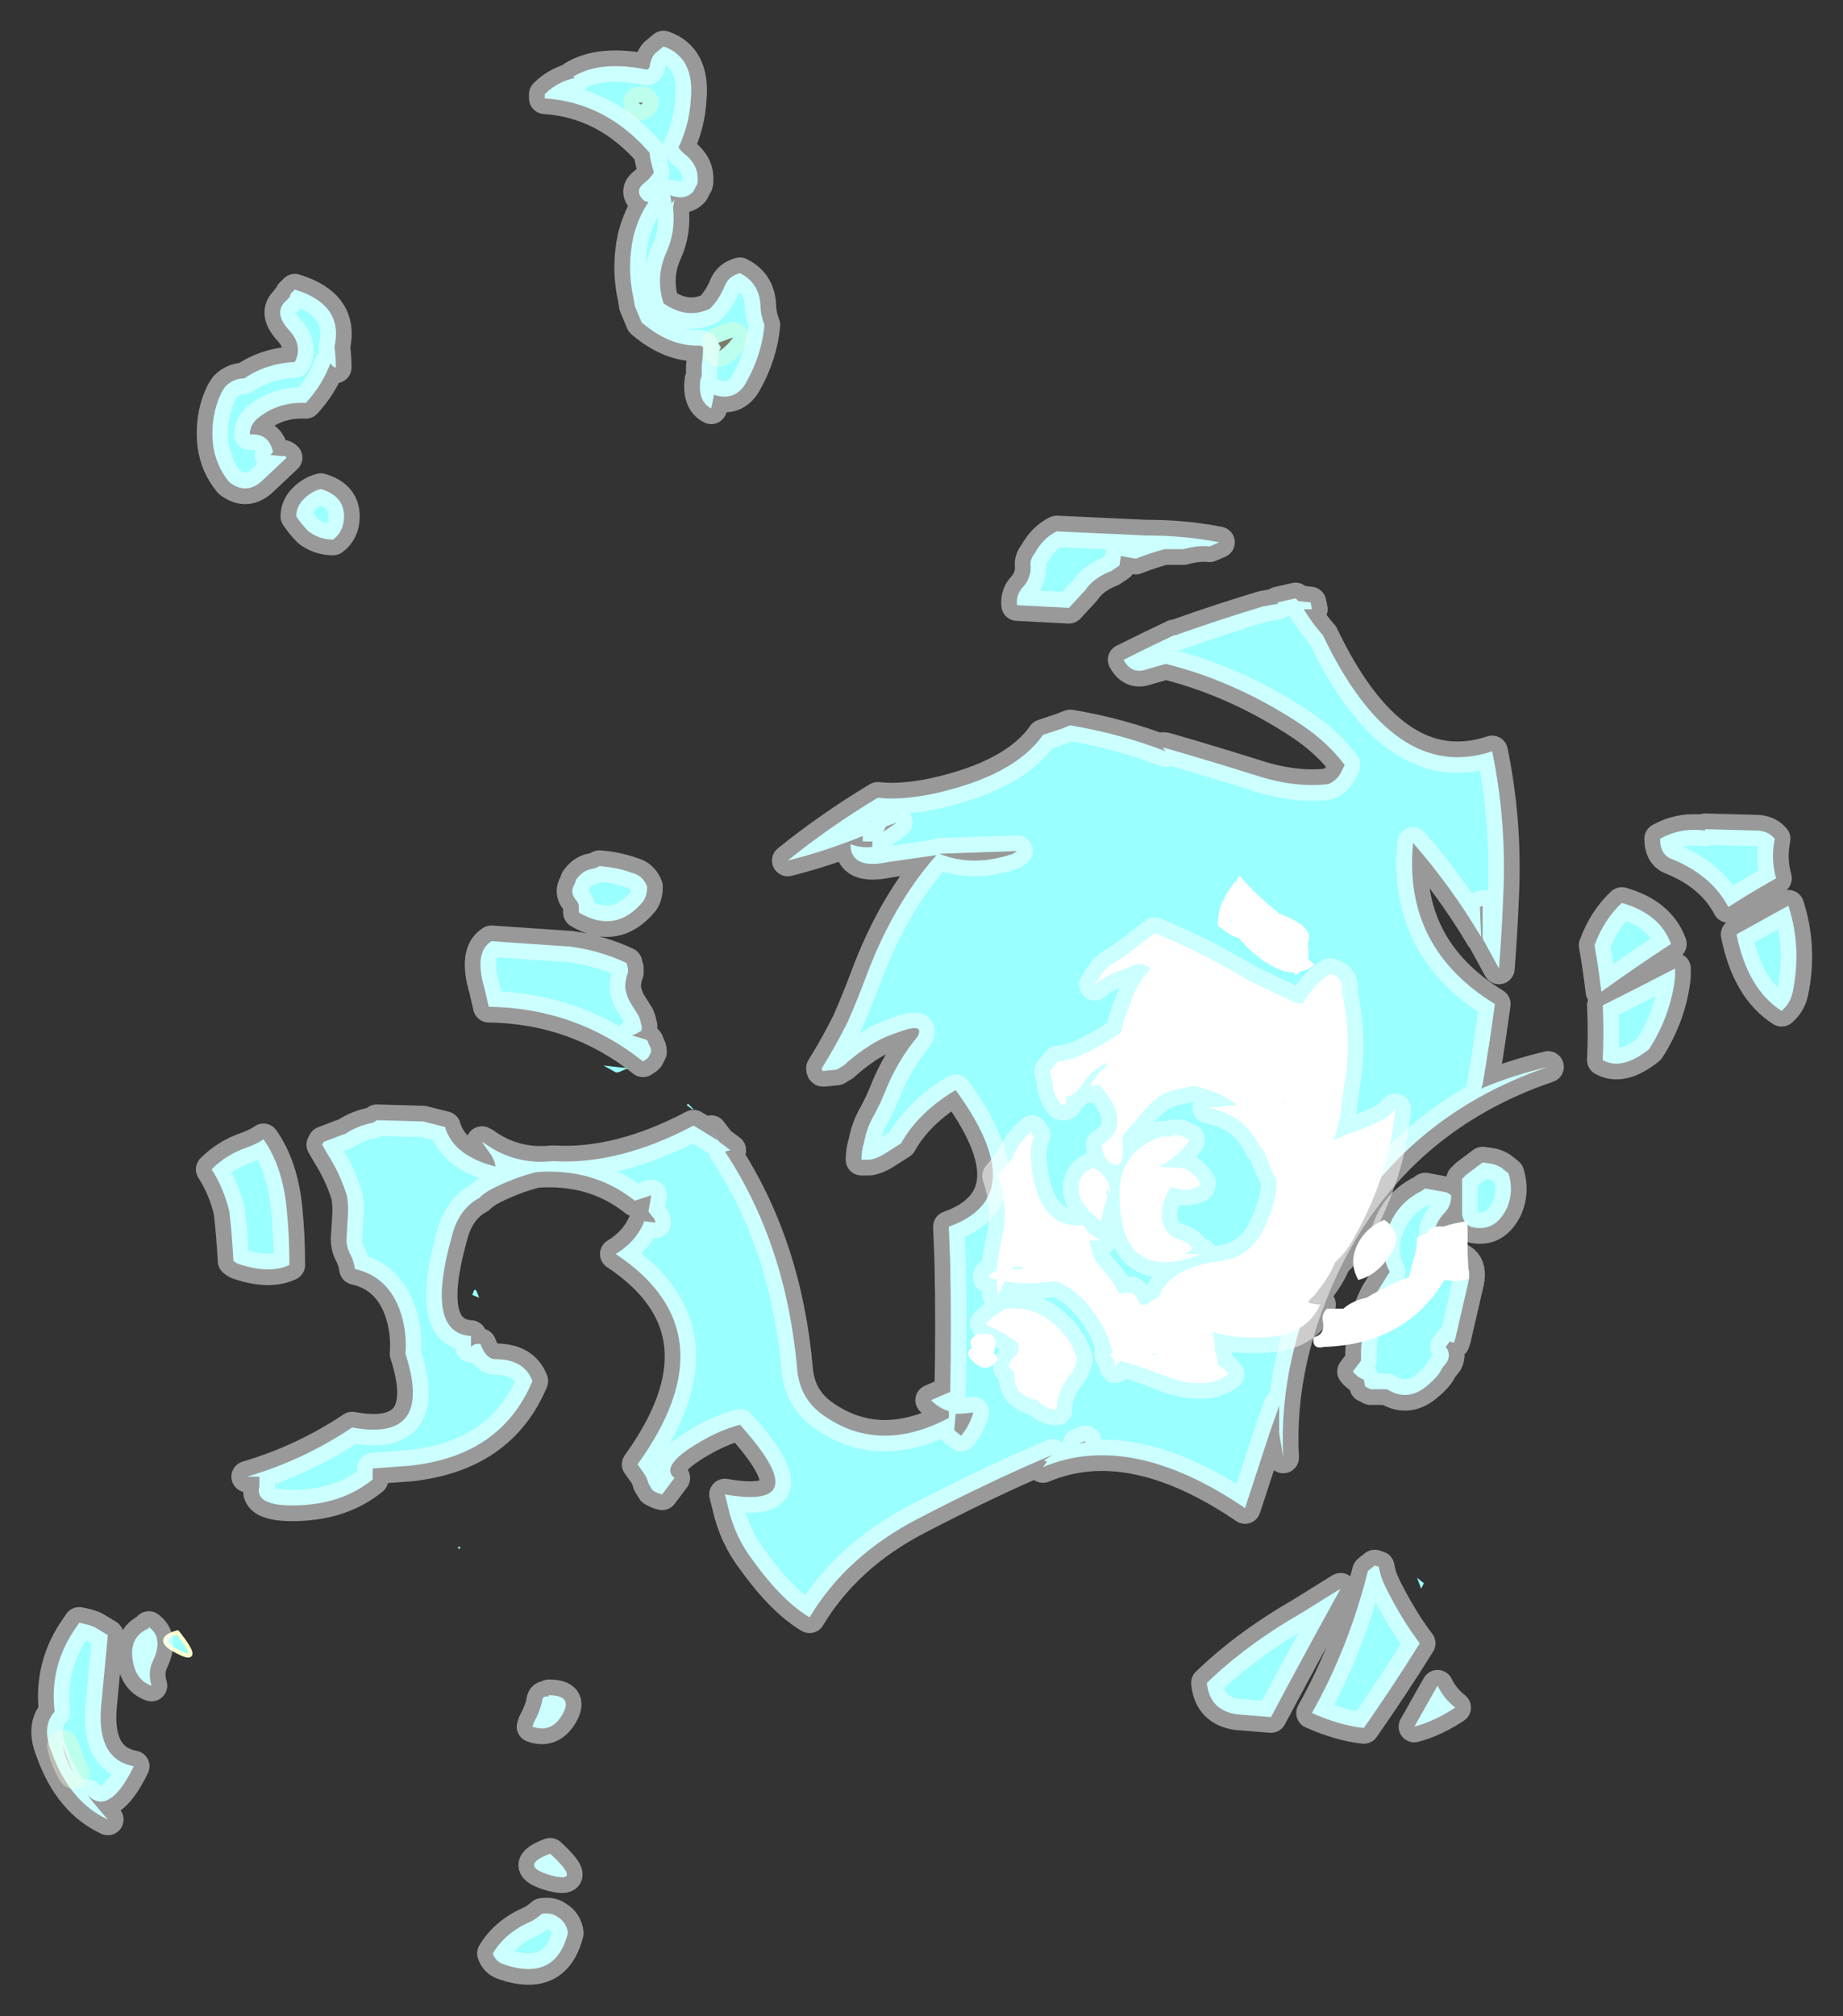 <?xml version="1.0" encoding="UTF-8" standalone="no"?>
<svg xmlns:ffdec="https://www.free-decompiler.com/flash" xmlns:xlink="http://www.w3.org/1999/xlink" ffdec:objectType="shape" height="73.8px" width="67.5px" xmlns="http://www.w3.org/2000/svg">
  <rect width="100%" height="100%" fill="#333333" stroke="none"/>
  <g transform="matrix(1.0, 0.0, 0.0, 1.0, 43.6, 44.45)">
    <path d="M0.7 -24.45 Q0.3 -24.5 -0.25 -24.35 L-0.95 -24.35 Q-1.5 -24.2 -2.0 -24.0 L-2.55 -24.1 -2.6 -23.75 -2.9 -23.55 Q-3.55 -23.3 -3.85 -22.85 L-4.45 -22.2 -6.35 -22.3 Q-6.4 -22.7 -6.1 -23.0 -5.85 -23.3 -5.85 -23.7 -5.9 -23.95 -5.7 -24.2 -5.4 -24.75 -4.9 -25.0 L-1.65 -24.85 Q-0.2 -24.85 1.05 -24.6 L0.7 -24.45 M3.2 -22.35 L3.2 -22.4 3.85 -22.55 3.95 -22.45 4.4 -22.4 4.45 -22.15 4.15 -22.15 Q4.45 -21.65 4.85 -21.2 7.45 -15.75 11.05 -16.95 11.6 -14.3 11.45 -11.5 11.4 -10.25 11.3 -9.0 L10.7 -10.1 10.7 -11.3 10.6 -11.25 10.65 -10.15 Q9.55 -12.0 8.15 -13.6 L8.15 -13.55 Q7.8 -9.75 11.15 -7.7 10.95 -6.2 10.7 -4.75 L10.65 -4.6 10.75 -4.65 Q11.85 -5.1 13.1 -5.4 7.65 -3.55 5.05 1.55 3.2 5.3 3.4 8.9 L3.25 8.0 Q3.25 7.5 3.25 7.0 L2.9 8.0 2.0 10.75 Q-2.2 7.9 -5.4 9.25 L-5.25 9.05 -5.4 9.0 -5.35 9.0 -5.05 8.8 -5.4 8.95 Q-7.5 9.85 -10.0 11.15 -12.6 12.5 -13.95 14.75 -14.95 14.15 -16.0 12.7 -16.7 11.8 -16.95 10.65 L-17.05 10.25 Q-13.65 10.85 -16.5 7.7 -17.25 7.9 -18.0 8.35 -19.45 9.2 -18.9 9.65 L-19.35 10.25 Q-19.55 10.2 -19.7 10.1 L-19.85 9.85 Q-19.9 9.65 -20.0 9.5 L-20.25 9.15 Q-16.75 4.3 -21.05 1.45 -20.3 1.0 -20.0 0.25 L-19.6 0.3 Q-19.6 0.2 -19.65 0.15 L-19.85 -0.1 Q-19.8 -0.4 -19.75 -0.7 L-20.35 -0.5 Q-21.85 -1.7 -23.95 -1.55 -24.75 -1.35 -25.55 -0.95 -25.85 -0.8 -26.05 -0.6 -26.8 -0.2 -27.05 0.8 -28.05 4.35 -26.35 4.45 L-26.35 4.85 Q-26.2 4.7 -26.0 4.75 -25.8 5.3 -25.45 5.3 -24.4 5.3 -24.1 6.1 -25.25 8.85 -28.6 9.2 L-29.95 9.3 -29.95 9.7 Q-31.05 10.6 -32.7 10.65 -34.3 10.7 -34.1 9.95 L-34.1 9.6 -34.55 9.6 Q-32.5 9.0 -30.7 7.8 -27.7 8.35 -28.75 5.1 -28.7 4.5 -28.85 3.85 -29.25 2.3 -30.6 2.0 -30.65 1.7 -30.75 1.5 -30.95 1.15 -30.9 0.75 L-30.85 -0.1 Q-30.85 -0.45 -30.9 -0.7 -31.15 -1.5 -31.6 -2.2 L-31.8 -2.55 -31.75 -2.65 -31.1 -2.9 -30.95 -2.95 Q-30.5 -3.25 -29.95 -3.35 -29.85 -3.4 -29.8 -3.45 L-28.1 -3.4 -27.3 -3.2 Q-27.0 -2.15 -25.45 -1.75 -25.5 -2.05 -25.7 -2.3 L-25.95 -2.65 -25.85 -2.6 Q-24.75 -1.8 -23.35 -1.95 -20.95 -1.8 -18.2 -3.25 L-17.95 -3.1 -17.3 -2.7 -17.55 -3.05 -17.25 -2.65 -16.85 -2.35 -17.05 -2.3 Q-14.8 1.1 -14.4 5.7 -14.3 6.75 -13.45 7.35 -11.4 8.8 -8.85 7.45 L-8.85 7.2 Q-9.2 7.1 -9.5 6.8 L-8.8 6.5 Q-8.75 4.1 -8.8 1.7 L-8.85 0.45 Q-5.75 -0.65 -8.6 -4.55 -9.95 -3.75 -10.6 -2.6 L-11.15 -2.25 Q-11.45 -2.05 -11.75 -2.0 L-12.05 -2.0 Q-12.05 -2.35 -11.95 -2.65 -11.85 -3.2 -11.55 -3.7 L-11.35 -4.1 -11.2 -4.45 Q-10.75 -5.6 -10.0 -6.5 -9.7 -7.05 -10.75 -6.65 -11.2 -6.5 -11.55 -6.3 -12.15 -5.95 -12.7 -5.45 L-12.95 -5.3 -13.45 -5.25 Q-13.5 -5.25 -13.5 -5.35 -13.0 -6.15 -12.55 -7.05 -12.2 -7.85 -11.9 -8.65 -10.9 -11.35 -9.3 -13.15 L-11.05 -12.9 Q-12.45 -12.6 -12.45 -13.55 -12.05 -13.4 -11.65 -13.45 L-11.65 -13.65 -12.0 -13.65 -12.0 -13.85 Q-13.35 -13.3 -14.75 -12.95 -13.2 -14.2 -11.45 -15.25 -10.6 -15.15 -9.4 -15.4 -6.45 -16.05 -5.4 -17.55 L-4.65 -17.8 Q-4.55 -17.85 -4.4 -17.9 -2.6 -17.6 -0.9 -16.95 L-1.0 -17.05 Q-1.05 -17.1 -0.85 -17.05 0.7 -16.6 2.3 -16.1 3.8 -15.6 5.05 -15.75 5.4 -15.9 5.55 -16.25 L5.65 -16.45 Q5.05 -17.25 4.1 -17.9 1.7 -19.5 -0.9 -20.15 L-1.6 -19.95 Q-2.15 -19.75 -2.45 -20.3 -1.55 -20.75 -0.6 -21.2 -0.5 -21.2 -0.4 -21.25 1.15 -21.8 2.65 -22.25 L3.2 -22.35 M8.6 -0.95 L9.4 -0.8 9.55 -0.7 Q9.55 -0.3 9.3 -0.05 8.7 0.6 9.1 1.25 L9.25 1.5 Q10.45 1.5 10.15 2.6 L9.7 4.55 9.65 4.7 9.5 4.65 9.35 4.85 Q9.55 5.1 9.4 5.4 L9.2 5.65 Q9.1 5.9 8.75 6.2 8.0 6.9 7.2 6.4 L6.6 6.4 Q6.5 6.35 6.4 6.3 L6.35 6.05 Q6.1 5.95 5.95 5.75 6.1 5.55 6.25 5.35 6.2 4.1 6.8 2.9 7.05 2.5 7.3 2.1 7.0 1.6 7.15 0.8 7.45 -0.35 8.45 -0.85 L8.6 -0.95 M11.05 -1.85 Q11.25 -1.8 11.4 -1.7 L11.65 -1.5 Q11.85 -0.85 11.6 -0.25 11.15 0.7 10.25 0.45 9.95 0.25 9.95 -0.05 L9.95 -1.3 10.1 -1.45 10.7 -1.9 11.05 -1.85 M21.45 -12.3 Q20.55 -11.8 19.7 -11.25 19.1 -12.4 17.65 -13.0 17.2 -13.15 17.2 -13.75 L17.4 -13.85 Q18.05 -14.15 18.85 -14.05 L18.85 -14.1 20.7 -14.05 Q21.15 -14.05 21.4 -13.75 21.25 -13.0 21.45 -12.3 M17.75 -8.7 Q17.6 -7.3 16.8 -6.05 15.8 -5.25 15.1 -5.65 15.15 -6.65 15.1 -7.65 16.4 -8.3 17.75 -9.0 L17.75 -8.7 M21.65 -7.45 Q20.4 -8.25 20.0 -10.25 L21.9 -11.3 Q22.4 -9.75 22.05 -8.1 21.95 -7.7 21.65 -7.45 M14.8 -9.85 Q15.15 -10.8 15.8 -11.4 17.2 -11.0 17.6 -9.9 16.3 -9.05 15.05 -8.15 14.95 -9.0 14.8 -9.85 M6.9 12.9 Q6.95 13.25 7.15 13.65 7.75 14.85 8.4 15.7 7.4 17.3 6.35 18.8 5.45 18.7 4.45 18.25 5.8 15.85 6.5 13.05 L6.75 12.85 6.9 12.9 M8.3 13.3 L8.55 13.5 8.45 13.7 8.3 13.3 M9.7 18.05 Q8.95 18.55 8.2 18.75 L9.05 17.25 Q9.3 17.75 9.7 18.05 M0.6 17.15 Q2.05 15.75 4.05 14.6 L5.5 13.7 Q4.2 16.05 2.95 18.4 L1.7 18.3 Q0.7 18.15 0.6 17.15 M-19.3 -42.75 Q-18.15 -42.35 -18.3 -40.8 -18.35 -39.9 -18.75 -39.05 -18.6 -38.85 -18.45 -38.75 -18.0 -38.35 -18.05 -37.8 -18.05 -37.7 -18.1 -37.65 L-18.2 -37.45 Q-18.5 -37.1 -19.05 -37.3 L-19.0 -37.0 -18.9 -37.15 -18.95 -36.85 Q-18.85 -35.95 -19.2 -35.2 -19.6 -34.3 -19.3 -33.35 -18.45 -32.75 -17.6 -33.15 -17.25 -33.5 -17.05 -34.0 -16.9 -34.35 -16.5 -34.45 -15.8 -34.1 -15.75 -33.3 -15.75 -32.95 -15.6 -32.55 -15.7 -31.45 -16.3 -30.4 -16.7 -29.75 -17.45 -30.0 L-17.55 -29.5 Q-18.05 -29.75 -17.95 -30.55 L-17.9 -30.7 -17.9 -31.05 Q-17.85 -31.45 -17.85 -31.75 L-17.95 -31.8 Q-19.05 -31.75 -20.1 -32.65 L-20.35 -33.25 -20.4 -33.55 Q-20.65 -34.65 -20.4 -35.8 -20.2 -36.55 -19.85 -37.05 L-20.0 -37.1 Q-20.4 -37.45 -20.0 -37.75 -19.75 -37.95 -19.65 -38.15 -19.75 -38.45 -19.8 -38.75 L-19.8 -38.85 Q-21.4 -40.7 -23.65 -40.85 L-23.65 -41.0 Q-23.2 -41.45 -22.55 -41.6 L-22.6 -41.65 Q-21.6 -42.25 -19.9 -41.9 -19.8 -41.95 -19.8 -42.05 -19.75 -42.35 -19.6 -42.5 L-19.3 -42.75 M-20.2 -40.7 Q-20.15 -40.55 -20.05 -40.7 L-20.2 -40.7 M-17.2 -31.75 L-17.25 -31.6 Q-16.95 -31.8 -16.75 -32.1 L-17.3 -31.9 -17.2 -31.75 M-35.35 -30.3 Q-35.05 -30.6 -34.65 -30.6 -33.85 -31.15 -32.8 -31.2 -32.5 -31.8 -33.0 -32.35 -33.65 -33.05 -33.05 -33.5 L-33.05 -33.55 -33.0 -33.55 -32.95 -33.7 -32.8 -33.85 Q-31.0 -33.3 -31.35 -31.75 -31.3 -31.4 -31.3 -31.0 -31.4 -31.0 -31.5 -31.15 -31.8 -30.35 -32.4 -29.7 -33.4 -29.75 -34.15 -29.15 -34.45 -28.9 -34.45 -28.55 -33.75 -28.6 -33.6 -27.9 L-33.7 -27.8 -33.25 -27.75 Q-33.2 -27.8 -33.1 -27.7 L-33.95 -26.9 Q-34.55 -26.3 -35.2 -26.8 -35.7 -27.4 -35.8 -28.2 -35.9 -29.3 -35.45 -30.15 L-35.35 -30.3 M-31.85 -26.55 Q-31.0 -26.3 -31.0 -25.55 -31.0 -25.0 -31.4 -24.7 -31.9 -24.7 -32.3 -25.0 -32.55 -25.25 -32.75 -25.55 -32.75 -25.85 -32.55 -26.1 -32.25 -26.45 -31.85 -26.55 M-35.85 -1.65 Q-35.3 -2.2 -34.55 -2.45 -34.15 -2.6 -33.95 -2.75 -33.25 -1.75 -33.1 -0.2 -33.0 0.8 -33.0 1.85 -33.75 2.2 -34.9 1.8 -35.0 1.75 -35.05 1.7 -35.1 0.75 -35.2 -0.1 -35.4 -0.95 -35.85 -1.65 M-25.6 -10.0 L-22.7 -9.8 Q-21.6 -9.65 -20.65 -9.2 L-20.6 -9.0 Q-20.6 -8.95 -20.6 -8.85 -20.7 -8.6 -20.7 -8.3 -20.65 -7.95 -20.45 -7.65 L-20.2 -7.25 -20.15 -7.1 -20.1 -6.9 -20.1 -6.75 Q-20.1 -6.7 -20.15 -6.7 -20.3 -6.6 -20.45 -6.55 L-19.95 -6.4 Q-19.85 -6.35 -19.85 -6.25 -19.75 -6.1 -19.75 -5.95 L-19.85 -5.75 -19.9 -5.7 -20.05 -5.6 Q-22.5 -7.55 -25.7 -7.6 L-25.85 -8.25 Q-26.25 -9.6 -25.6 -10.0 M-11.15 -14.2 L-11.25 -14.0 -10.75 -14.35 -11.15 -14.2 M-20.05 -11.45 Q-21.05 -10.25 -22.4 -11.05 L-22.4 -11.25 Q-22.4 -11.4 -22.5 -11.5 -22.75 -11.8 -22.55 -12.1 L-22.5 -12.25 Q-22.25 -12.6 -21.9 -12.65 -21.7 -12.7 -21.65 -12.75 -21.0 -12.7 -20.45 -12.5 -20.05 -12.4 -19.9 -12.0 -19.9 -11.65 -20.05 -11.45 M-21.5 -5.45 L-20.6 -5.35 -20.95 -5.2 -21.05 -5.2 -21.5 -5.45 M-18.25 -3.85 L-18.45 -4.0 -18.4 -4.05 -18.2 -3.85 -18.25 -3.85 M-9.2 -13.2 Q-7.95 -12.7 -6.5 -13.2 L-6.35 -13.3 -9.2 -13.2 M-4.1 8.4 L-3.85 8.35 -3.85 8.3 -4.1 8.4 M-8.6 7.3 L-8.65 7.9 -8.4 8.1 Q-8.1 7.75 -7.95 7.25 -8.3 7.3 -8.6 7.3 M-26.75 12.25 L-26.85 12.2 -26.75 12.15 -26.75 12.25 M-26.3 2.95 L-26.25 2.8 -26.2 2.75 -26.15 2.8 -26.05 3.05 -26.3 2.95 M-37.1 16.0 Q-38.0 15.55 -37.1 15.3 -36.15 16.5 -37.1 16.0 M-39.65 15.4 L-39.9 18.05 Q-40.05 19.95 -38.7 20.2 -39.6 22.05 -40.4 21.25 -40.05 21.7 -39.65 22.15 -41.05 21.5 -41.7 19.7 -42.1 18.75 -41.6 18.2 -41.8 16.5 -40.8 15.1 L-40.7 14.95 Q-40.4 15.0 -40.15 15.1 -39.9 15.25 -39.65 15.4 M-38.75 16.25 Q-38.85 15.45 -38.15 15.15 L-38.15 15.1 Q-37.6 15.5 -38.0 16.35 -38.2 16.75 -38.05 17.25 -38.65 17.05 -38.75 16.25 M-41.3 19.45 Q-41.2 19.95 -40.9 20.45 -41.1 20.05 -41.3 19.45 M-23.75 17.85 Q-23.75 17.6 -23.5 17.65 L-23.5 17.6 Q-22.6 17.6 -23.0 18.3 -23.4 19.0 -24.1 18.75 L-24.05 18.6 Q-23.85 18.25 -23.75 17.85 M-25.55 27.05 Q-25.1 26.3 -24.2 25.9 -24.05 25.85 -23.75 25.6 -23.4 25.55 -23.2 25.7 -22.85 25.9 -22.8 26.3 -23.25 28.1 -25.15 27.45 -25.45 27.35 -25.55 27.05 M-23.45 23.4 Q-22.25 24.5 -23.4 24.2 -24.65 23.85 -23.45 23.4" fill="#99ffff" fill-rule="evenodd" stroke="none"/>
    <path d="M-37.1 16.0 Q-38.0 15.55 -37.1 15.3 -36.15 16.5 -37.1 16.0" fill="none" stroke="#ffffcc" stroke-linecap="round" stroke-linejoin="round" stroke-width="0.15"/>
    <path d="M-20.2 -40.7 Q-20.15 -40.55 -20.05 -40.7 L-20.2 -40.7 M-17.2 -31.75 L-17.25 -31.6 Q-16.95 -31.8 -16.75 -32.1 L-17.3 -31.9 -17.2 -31.75 M-41.3 19.45 Q-41.2 19.95 -40.9 20.45 -41.1 20.05 -41.3 19.45" fill="none" stroke="#ffffcc" stroke-linecap="round" stroke-linejoin="round" stroke-opacity="0.353" stroke-width="1.15"/>
    <path d="M0.7 -24.45 Q0.3 -24.5 -0.25 -24.35 L-0.95 -24.35 Q-1.5 -24.2 -2.0 -24.0 L-2.55 -24.1 -2.6 -23.75 -2.9 -23.55 Q-3.55 -23.3 -3.85 -22.85 L-4.45 -22.2 -6.35 -22.3 Q-6.4 -22.7 -6.1 -23.0 -5.85 -23.3 -5.85 -23.7 -5.9 -23.95 -5.7 -24.2 -5.4 -24.75 -4.9 -25.0 L-1.65 -24.85 Q-0.2 -24.85 1.05 -24.6 L0.7 -24.45 M3.2 -22.35 L2.65 -22.25 Q1.15 -21.8 -0.4 -21.25 -0.5 -21.2 -0.6 -21.2 -1.55 -20.75 -2.45 -20.3 -2.15 -19.75 -1.6 -19.95 L-0.9 -20.15 Q1.7 -19.5 4.1 -17.9 5.05 -17.25 5.65 -16.45 L5.55 -16.25 Q5.4 -15.9 5.05 -15.75 3.8 -15.6 2.3 -16.1 0.7 -16.6 -0.85 -17.05 -1.05 -17.1 -1.0 -17.05 L-0.9 -16.95 Q-2.6 -17.6 -4.4 -17.9 -4.55 -17.85 -4.65 -17.8 L-5.4 -17.55 Q-6.45 -16.05 -9.4 -15.4 -10.6 -15.15 -11.45 -15.25 -13.2 -14.2 -14.75 -12.95 -13.35 -13.3 -12.0 -13.85 L-12.0 -13.65 -11.65 -13.65 -11.65 -13.45 Q-12.05 -13.4 -12.45 -13.55 -12.45 -12.6 -11.05 -12.9 L-9.3 -13.15 Q-10.9 -11.35 -11.9 -8.65 -12.2 -7.85 -12.55 -7.05 -13.0 -6.15 -13.5 -5.35 -13.5 -5.25 -13.45 -5.25 L-12.95 -5.3 -12.7 -5.45 Q-12.15 -5.95 -11.55 -6.3 -11.2 -6.5 -10.75 -6.65 -9.7 -7.05 -10.0 -6.5 -10.75 -5.6 -11.2 -4.45 L-11.35 -4.1 -11.55 -3.7 Q-11.85 -3.2 -11.95 -2.65 -12.05 -2.35 -12.05 -2.0 L-11.75 -2.0 Q-11.45 -2.05 -11.15 -2.25 L-10.6 -2.6 Q-9.95 -3.75 -8.6 -4.55 -5.75 -0.65 -8.85 0.45 L-8.8 1.7 Q-8.75 4.1 -8.8 6.5 L-9.5 6.8 Q-9.2 7.1 -8.85 7.2 L-8.85 7.45 Q-11.4 8.8 -13.45 7.35 -14.3 6.75 -14.4 5.7 -14.8 1.1 -17.05 -2.3 L-16.85 -2.35 -17.25 -2.65 -17.55 -3.05 -17.3 -2.7 -17.95 -3.1 -18.2 -3.25 Q-20.95 -1.8 -23.35 -1.95 -24.75 -1.8 -25.85 -2.6 L-25.95 -2.65 -25.7 -2.3 Q-25.5 -2.05 -25.45 -1.75 -27.0 -2.15 -27.3 -3.2 L-28.1 -3.4 -29.8 -3.45 Q-29.85 -3.4 -29.95 -3.35 -30.5 -3.25 -30.95 -2.95 L-31.1 -2.9 -31.75 -2.65 -31.8 -2.55 -31.6 -2.2 Q-31.15 -1.5 -30.9 -0.7 -30.85 -0.45 -30.85 -0.1 L-30.9 0.75 Q-30.95 1.15 -30.75 1.5 -30.65 1.7 -30.6 2.0 -29.25 2.3 -28.85 3.85 -28.7 4.5 -28.75 5.1 -27.7 8.35 -30.7 7.8 -32.5 9.0 -34.55 9.6 L-34.1 9.6 -34.1 9.95 Q-34.3 10.7 -32.7 10.65 -31.05 10.6 -29.95 9.7 L-29.95 9.3 -28.6 9.2 Q-25.25 8.85 -24.1 6.1 -24.4 5.3 -25.45 5.3 -25.8 5.3 -26.0 4.75 -26.2 4.7 -26.35 4.85 L-26.35 4.45 Q-28.05 4.35 -27.05 0.8 -26.8 -0.2 -26.05 -0.6 -25.85 -0.8 -25.55 -0.95 -24.75 -1.35 -23.95 -1.55 -21.85 -1.7 -20.35 -0.5 L-19.75 -0.7 Q-19.8 -0.4 -19.85 -0.1 L-19.65 0.15 Q-19.6 0.2 -19.6 0.3 L-20.0 0.25 Q-20.3 1.0 -21.05 1.45 -16.75 4.3 -20.25 9.15 L-20.0 9.5 Q-19.9 9.65 -19.85 9.85 L-19.7 10.1 Q-19.55 10.2 -19.35 10.25 L-18.9 9.65 Q-19.45 9.2 -18.0 8.35 -17.25 7.9 -16.5 7.7 -13.65 10.85 -17.05 10.25 L-16.95 10.65 Q-16.7 11.8 -16.0 12.7 -14.95 14.15 -13.95 14.75 -12.6 12.5 -10.0 11.15 -7.5 9.85 -5.4 8.95 L-5.05 8.8 -5.35 9.0 -5.4 9.0 -5.25 9.05 -5.4 9.25 Q-2.2 7.9 2.0 10.75 L2.9 8.0 3.25 7.0 Q3.25 7.5 3.25 8.0 L3.4 8.9 Q3.2 5.3 5.05 1.55 7.65 -3.55 13.1 -5.4 11.85 -5.1 10.75 -4.65 L10.65 -4.6 10.7 -4.75 Q10.95 -6.2 11.15 -7.7 7.8 -9.75 8.15 -13.55 L8.15 -13.6 Q9.55 -12.0 10.65 -10.15 L10.6 -11.25 10.7 -11.3 10.7 -10.1 11.3 -9.0 Q11.4 -10.25 11.45 -11.5 11.6 -14.3 11.05 -16.95 7.45 -15.75 4.85 -21.2 4.45 -21.65 4.15 -22.15 L4.45 -22.15 4.4 -22.4 3.95 -22.45 3.85 -22.55 3.2 -22.4 3.2 -22.35 M8.6 -0.95 L9.4 -0.8 9.55 -0.7 Q9.55 -0.3 9.3 -0.05 8.7 0.6 9.1 1.25 L9.25 1.5 Q10.45 1.5 10.15 2.6 L9.7 4.55 9.65 4.7 9.5 4.65 9.35 4.85 Q9.55 5.1 9.4 5.4 L9.2 5.65 Q9.1 5.9 8.75 6.2 8.0 6.9 7.2 6.4 L6.6 6.4 Q6.5 6.35 6.4 6.3 L6.35 6.05 Q6.1 5.95 5.95 5.75 6.1 5.55 6.25 5.35 6.2 4.1 6.8 2.9 7.05 2.5 7.3 2.1 7.0 1.6 7.15 0.8 7.45 -0.35 8.45 -0.85 L8.6 -0.95 M11.05 -1.85 Q11.25 -1.8 11.4 -1.7 L11.65 -1.5 Q11.85 -0.85 11.6 -0.25 11.15 0.7 10.25 0.45 9.95 0.25 9.95 -0.05 L9.95 -1.3 10.1 -1.45 10.7 -1.9 11.05 -1.85 M21.45 -12.3 Q20.55 -11.8 19.7 -11.25 19.1 -12.4 17.65 -13.0 17.2 -13.15 17.2 -13.75 L17.4 -13.85 Q18.05 -14.15 18.85 -14.05 L18.85 -14.1 20.7 -14.05 Q21.15 -14.05 21.4 -13.75 21.25 -13.0 21.45 -12.3 M17.75 -8.7 Q17.6 -7.3 16.8 -6.05 15.8 -5.25 15.1 -5.65 15.15 -6.65 15.1 -7.65 16.4 -8.3 17.75 -9.0 L17.75 -8.7 M21.65 -7.45 Q20.4 -8.25 20.0 -10.25 L21.9 -11.3 Q22.4 -9.75 22.05 -8.1 21.95 -7.7 21.65 -7.45 M14.8 -9.85 Q14.95 -9.0 15.05 -8.15 16.3 -9.05 17.6 -9.9 17.2 -11.0 15.8 -11.4 15.15 -10.8 14.8 -9.85 M6.9 12.9 Q6.95 13.25 7.15 13.65 7.75 14.85 8.4 15.7 7.4 17.3 6.35 18.8 5.45 18.7 4.45 18.25 5.8 15.85 6.5 13.05 L6.75 12.85 6.9 12.9 M9.7 18.05 Q9.3 17.75 9.05 17.25 L8.2 18.75 Q8.95 18.55 9.7 18.05 M0.6 17.15 Q2.05 15.75 4.05 14.6 L5.5 13.7 Q4.2 16.05 2.95 18.4 L1.7 18.3 Q0.7 18.15 0.6 17.15 M-19.3 -42.75 Q-18.15 -42.35 -18.3 -40.8 -18.35 -39.9 -18.75 -39.05 -18.6 -38.85 -18.45 -38.75 -18.0 -38.35 -18.05 -37.8 -18.05 -37.7 -18.1 -37.65 L-18.2 -37.45 Q-18.5 -37.1 -19.05 -37.3 L-19.0 -37.0 -18.9 -37.15 -18.95 -36.85 Q-18.85 -35.95 -19.2 -35.2 -19.6 -34.3 -19.3 -33.35 -18.45 -32.75 -17.6 -33.15 -17.25 -33.5 -17.05 -34.0 -16.9 -34.35 -16.5 -34.45 -15.8 -34.1 -15.75 -33.3 -15.75 -32.95 -15.6 -32.55 -15.7 -31.45 -16.3 -30.4 -16.7 -29.75 -17.45 -30.0 L-17.55 -29.5 Q-18.05 -29.75 -17.95 -30.55 L-17.9 -30.7 -17.9 -31.05 Q-17.85 -31.45 -17.85 -31.75 L-17.95 -31.8 Q-19.05 -31.75 -20.1 -32.65 L-20.35 -33.25 -20.4 -33.55 Q-20.65 -34.65 -20.4 -35.8 -20.2 -36.55 -19.85 -37.05 L-20.0 -37.1 Q-20.4 -37.45 -20.0 -37.75 -19.75 -37.95 -19.65 -38.15 -19.75 -38.45 -19.8 -38.75 L-19.8 -38.85 Q-21.4 -40.7 -23.65 -40.85 L-23.65 -41.0 Q-23.2 -41.45 -22.55 -41.6 L-22.6 -41.65 Q-21.6 -42.25 -19.9 -41.9 -19.8 -41.95 -19.8 -42.05 -19.75 -42.35 -19.6 -42.5 L-19.3 -42.75 M-35.35 -30.3 Q-35.05 -30.6 -34.65 -30.6 -33.85 -31.15 -32.8 -31.2 -32.5 -31.8 -33.0 -32.35 -33.65 -33.05 -33.05 -33.5 L-33.05 -33.55 -33.0 -33.55 -32.95 -33.7 -32.8 -33.85 Q-31.0 -33.3 -31.35 -31.75 -31.3 -31.4 -31.3 -31.0 -31.4 -31.0 -31.5 -31.15 -31.8 -30.35 -32.4 -29.7 -33.4 -29.75 -34.15 -29.15 -34.45 -28.9 -34.45 -28.55 -33.75 -28.6 -33.6 -27.9 L-33.7 -27.8 -33.25 -27.75 Q-33.2 -27.8 -33.1 -27.7 L-33.95 -26.9 Q-34.55 -26.3 -35.2 -26.8 -35.7 -27.4 -35.8 -28.2 -35.9 -29.3 -35.45 -30.15 L-35.35 -30.3 M-31.85 -26.55 Q-31.0 -26.3 -31.0 -25.55 -31.0 -25.0 -31.4 -24.7 -31.9 -24.7 -32.3 -25.0 -32.55 -25.25 -32.75 -25.55 -32.75 -25.85 -32.55 -26.1 -32.25 -26.45 -31.85 -26.55 M-35.85 -1.65 Q-35.3 -2.2 -34.55 -2.45 -34.15 -2.6 -33.95 -2.75 -33.25 -1.75 -33.1 -0.2 -33.0 0.8 -33.0 1.85 -33.75 2.2 -34.9 1.8 -35.0 1.75 -35.05 1.7 -35.1 0.75 -35.2 -0.1 -35.4 -0.95 -35.85 -1.65 M-25.6 -10.0 L-22.7 -9.8 Q-21.6 -9.65 -20.65 -9.2 L-20.6 -9.0 Q-20.6 -8.95 -20.6 -8.85 -20.7 -8.6 -20.7 -8.3 -20.65 -7.95 -20.45 -7.65 L-20.2 -7.25 -20.15 -7.1 -20.1 -6.9 -20.1 -6.75 Q-20.1 -6.7 -20.15 -6.7 -20.3 -6.6 -20.45 -6.55 L-19.95 -6.4 Q-19.85 -6.35 -19.85 -6.25 -19.75 -6.1 -19.75 -5.95 L-19.85 -5.75 -19.9 -5.7 -20.05 -5.6 Q-22.5 -7.55 -25.7 -7.6 L-25.85 -8.25 Q-26.25 -9.6 -25.6 -10.0 M-11.15 -14.2 L-11.25 -14.0 -10.75 -14.35 -11.15 -14.2 M-20.05 -11.45 Q-21.05 -10.25 -22.4 -11.05 L-22.4 -11.25 Q-22.4 -11.4 -22.5 -11.5 -22.75 -11.8 -22.55 -12.1 L-22.5 -12.25 Q-22.25 -12.6 -21.9 -12.65 -21.7 -12.7 -21.65 -12.75 -21.0 -12.7 -20.45 -12.5 -20.05 -12.4 -19.9 -12.0 -19.9 -11.65 -20.05 -11.45 M-9.2 -13.2 Q-7.95 -12.7 -6.5 -13.2 L-6.35 -13.3 -9.2 -13.2 M-8.6 7.3 Q-8.3 7.3 -7.95 7.25 -8.1 7.75 -8.4 8.1 L-8.65 7.9 -8.6 7.3 M-4.1 8.4 L-3.85 8.3 -3.85 8.35 -4.1 8.4 M-39.65 15.4 L-39.9 18.05 Q-40.05 19.95 -38.7 20.2 -39.6 22.05 -40.4 21.25 -40.05 21.7 -39.65 22.15 -41.05 21.5 -41.7 19.7 -42.1 18.75 -41.6 18.2 -41.8 16.5 -40.8 15.1 L-40.7 14.95 Q-40.4 15.0 -40.15 15.1 -39.9 15.25 -39.65 15.4 M-38.75 16.25 Q-38.85 15.45 -38.15 15.15 L-38.15 15.1 Q-37.6 15.5 -38.0 16.35 -38.2 16.75 -38.05 17.25 -38.65 17.05 -38.75 16.25 M-23.75 17.85 Q-23.75 17.6 -23.5 17.65 L-23.5 17.6 Q-22.6 17.6 -23.0 18.3 -23.4 19.0 -24.1 18.75 L-24.05 18.6 Q-23.85 18.25 -23.75 17.85 M-25.55 27.05 Q-25.1 26.3 -24.2 25.9 -24.05 25.85 -23.75 25.6 -23.4 25.55 -23.2 25.7 -22.85 25.9 -22.8 26.3 -23.25 28.1 -25.15 27.45 -25.45 27.35 -25.55 27.05 M-23.45 23.4 Q-22.25 24.5 -23.4 24.2 -24.65 23.85 -23.45 23.4 Z" fill="none" stroke="#ffffff" stroke-linecap="round" stroke-linejoin="round" stroke-opacity="0.502" stroke-width="1.15"/>
    <path d="M4.0 -10.65 Q4.25 -10.5 4.35 -10.2 L4.35 -10.15 Q4.35 -10.05 4.3 -9.95 L4.3 -9.85 Q4.35 -9.65 4.3 -9.35 L4.55 -9.15 Q4.35 -8.95 4.05 -8.9 L3.85 -8.75 3.8 -8.85 Q3.3 -8.85 2.65 -9.3 2.1 -9.7 1.8 -10.1 1.45 -10.2 1.1 -10.5 1.0 -10.55 1.0 -10.6 1.0 -11.1 1.2 -11.5 1.4 -11.9 1.65 -12.2 L1.7 -12.15 Q1.7 -12.3 1.8 -12.4 2.4 -11.7 3.15 -11.1 L3.25 -11.0 Q3.6 -10.9 4.0 -10.65 M1.35 -10.85 L1.55 -10.7 1.5 -10.7 1.35 -10.9 1.35 -10.85 M1.05 -7.55 L1.05 -7.55 M4.1 -7.7 Q4.5 -8.4 5.1 -8.8 5.65 -8.7 5.55 -8.1 5.95 -6.35 5.6 -4.55 L5.6 -4.5 5.5 -3.7 Q5.4 -3.15 5.25 -2.7 5.6 -2.9 5.95 -3.0 6.65 -3.25 7.2 -3.55 L7.5 -3.85 Q7.3 -1.5 6.05 0.75 5.75 1.35 5.3 1.75 5.1 2.25 4.7 2.75 4.5 3.05 4.25 3.2 4.5 3.3 4.75 3.3 4.25 4.45 2.65 4.5 1.6 4.55 0.8 4.3 0.9 4.65 0.9 5.0 1.0 5.25 1.0 5.5 1.25 5.65 1.4 5.85 0.6 6.45 -0.85 5.95 -1.7 5.6 -2.6 5.35 L-2.75 5.6 -2.8 5.3 Q-2.95 5.2 -2.95 5.1 L-2.85 5.05 Q-3.0 4.45 -3.3 3.95 -4.0 2.8 -4.9 2.45 L-5.0 2.45 Q-6.0 2.6 -6.8 2.45 L-7.05 2.95 -7.1 2.4 -7.4 2.3 -7.35 2.2 Q-7.25 2.1 -7.15 2.1 L-7.1 2.05 Q-7.05 1.5 -6.9 0.85 -6.65 -0.25 -7.05 -1.4 L-6.5 -2.1 Q-6.3 -2.65 -5.8 -3.05 L-5.8 -2.85 -5.7 -2.9 Q-5.85 -2.6 -5.85 -2.15 -5.7 0.55 -3.9 0.4 L-3.75 0.65 Q-3.55 0.8 -3.3 0.95 L-3.7 0.95 -3.65 1.2 -3.55 1.5 -3.55 1.6 -3.25 2.0 Q-2.85 2.4 -2.6 2.9 L-2.55 2.9 -2.15 2.85 Q-1.95 3.0 -1.9 3.2 L-1.85 3.3 -1.6 3.3 Q-1.4 3.15 -1.15 3.0 L-1.1 2.9 Q-1.05 2.75 -0.95 2.65 -0.45 1.9 1.15 1.7 2.2 1.55 2.7 0.5 3.2 -0.55 3.15 -1.3 2.9 -1.7 2.7 -2.3 L2.55 -2.45 Q2.0 -3.65 0.65 -3.9 L1.65 -4.0 1.65 -4.05 Q0.95 -4.55 0.1 -4.7 L-0.35 -4.6 Q-0.7 -4.55 -1.0 -4.4 -1.5 -4.1 -1.95 -3.5 L-2.5 -2.85 Q-2.45 -2.45 -2.5 -2.05 -2.5 -1.9 -2.7 -1.8 -3.2 -1.9 -3.25 -2.55 -2.05 -3.3 -3.35 -4.75 L-3.6 -4.7 -3.65 -4.65 -3.65 -4.7 Q-3.5 -5.1 -3.1 -5.4 L-3.05 -5.55 Q-3.55 -5.35 -3.9 -4.85 -4.2 -4.35 -4.55 -4.3 L-4.55 -4.05 Q-4.7 -3.95 -4.8 -4.1 -5.05 -4.45 -5.05 -4.8 L-5.15 -5.25 -4.85 -5.6 Q-4.3 -5.65 -3.75 -5.95 -3.05 -6.3 -2.55 -6.65 -2.4 -7.3 -2.1 -8.0 -1.85 -8.6 -1.45 -9.0 -1.7 -9.2 -2.0 -9.15 L-2.5 -8.95 Q-3.1 -8.75 -3.5 -8.4 -3.4 -8.6 -3.25 -8.8 -3.05 -9.1 -2.55 -9.35 L-1.3 -10.3 Q0.5 -9.55 2.15 -8.55 L3.85 -7.75 4.1 -7.7 M3.35 -4.1 L3.4 -4.05 3.4 -4.15 3.35 -4.1 M0.25 -1.0 Q-0.2 -0.8 -0.65 -1.0 L-0.7 -1.0 Q-1.0 -0.6 -1.05 -0.1 -1.1 0.4 -0.75 0.75 L-0.7 0.8 -0.45 0.9 Q0.1 1.1 0.05 1.3 -0.1 1.4 -0.25 1.45 L0.4 1.45 Q-2.55 2.6 -2.6 -0.65 -2.65 -2.3 -1.05 -2.85 L-0.65 -2.85 -0.6 -2.9 -0.35 -2.9 -0.2 -2.8 -0.05 -2.75 -0.05 -2.7 Q-0.25 -2.4 -0.55 -2.15 -0.85 -1.9 -1.15 -1.75 L-0.45 -1.7 Q-0.1 -1.7 0.1 -1.45 0.25 -1.35 0.35 -1.15 0.35 -1.0 0.25 -1.0 M6.8 -2.95 L6.7 -2.85 6.75 -2.85 6.8 -2.95 M10.15 1.4 L10.2 2.35 Q9.8 2.5 9.3 2.4 7.9 4.75 4.9 4.85 4.5 4.95 4.5 4.6 L4.5 4.5 Q4.95 4.4 4.85 3.9 4.8 3.65 5.0 3.45 L5.6 3.45 Q5.95 3.15 6.45 3.05 6.95 2.75 7.5 2.5 L8.0 2.3 8.2 1.55 Q8.3 1.2 8.3 0.85 8.5 0.75 8.7 0.65 L8.7 0.6 Q8.95 0.4 9.25 0.45 9.7 0.3 10.15 0.25 10.15 0.75 10.15 1.4 M8.95 2.35 L8.95 2.35 M7.1 0.2 Q7.9 0.75 7.2 1.65 6.75 2.25 6.15 2.4 5.75 1.7 6.2 0.95 6.5 0.45 7.1 0.2 M-2.55 -3.6 L-2.6 -3.6 -2.6 -3.55 -2.55 -3.6 M-4.55 -4.7 L-4.55 -4.65 -4.5 -4.7 -4.55 -4.7 M-3.1 -1.3 Q-2.9 -1.05 -2.95 -0.75 L-3.05 -0.95 -3.1 -0.75 Q-3.0 -0.7 -3.05 -0.6 L-3.2 -0.15 -3.25 0.15 -3.3 0.25 -3.35 0.25 -3.35 0.2 -3.75 -0.15 -3.8 -0.25 Q-4.1 -0.55 -4.1 -1.0 -4.05 -1.55 -3.55 -1.7 -3.25 -1.55 -3.1 -1.3 M-1.1 -2.45 L-1.1 -2.45 M-4.8 6.55 Q-4.9 6.85 -4.9 7.15 -5.3 7.15 -5.6 6.8 -6.0 6.75 -6.3 6.45 -6.45 6.2 -6.45 5.9 L-6.45 5.8 -6.65 5.6 -6.65 5.5 Q-6.6 5.35 -6.45 5.2 L-6.35 5.15 -6.35 5.1 -6.3 4.95 Q-6.25 4.75 -6.4 4.65 -6.6 4.55 -6.75 4.4 L-7.45 4.05 -7.5 4.0 -7.45 3.95 Q-7.25 3.75 -7.0 3.6 L-6.75 3.45 Q-5.65 3.35 -4.9 4.1 -4.35 4.6 -4.15 5.3 -4.2 5.55 -4.35 5.8 -4.65 6.15 -4.8 6.55 M-1.3 5.1 L-1.5 5.1 -1.3 5.15 -1.3 5.1 M-6.2 1.9 L-6.55 1.95 -6.6 2.0 -6.1 2.0 -6.2 1.9 M-7.2 5.1 Q-7.1 5.15 -7.05 5.3 -7.45 5.9 -8.0 5.35 -8.3 5.05 -8.0 4.9 -8.15 4.6 -7.9 4.45 L-7.8 4.35 -7.65 4.4 -7.55 4.35 Q-7.05 4.4 -7.15 4.85 L-7.2 5.1" fill="#ffffff" fill-rule="evenodd" stroke="none"/>
    <path d="M1.05 -7.55 L1.05 -7.55 M4.1 -7.7 Q4.5 -8.4 5.1 -8.8 5.65 -8.7 5.55 -8.1 5.95 -6.35 5.6 -4.55 L5.6 -4.5 5.5 -3.7 Q5.4 -3.15 5.25 -2.7 5.6 -2.9 5.95 -3.0 6.65 -3.25 7.2 -3.55 L7.5 -3.85 Q7.3 -1.5 6.05 0.75 5.75 1.35 5.3 1.75 5.1 2.25 4.7 2.75 4.5 3.05 4.25 3.2 4.5 3.3 4.75 3.3 4.25 4.45 2.65 4.5 1.6 4.55 0.8 4.3 0.9 4.65 0.9 5.0 1.0 5.25 1.0 5.5 1.25 5.65 1.4 5.85 0.6 6.45 -0.85 5.95 -1.7 5.6 -2.6 5.35 L-2.75 5.6 -2.8 5.3 Q-2.95 5.2 -2.95 5.1 L-2.85 5.05 Q-3.0 4.45 -3.3 3.95 -4.0 2.8 -4.9 2.45 L-5.0 2.45 Q-6.0 2.6 -6.8 2.45 L-7.05 2.95 -7.1 2.4 -7.4 2.3 -7.35 2.2 Q-7.25 2.1 -7.15 2.1 L-7.1 2.05 Q-7.05 1.5 -6.9 0.85 -6.65 -0.25 -7.05 -1.4 L-6.5 -2.1 Q-6.3 -2.65 -5.8 -3.05 L-5.8 -2.85 -5.7 -2.9 Q-5.85 -2.6 -5.85 -2.15 -5.7 0.55 -3.9 0.4 L-3.75 0.65 Q-3.55 0.8 -3.3 0.95 L-3.7 0.95 -3.65 1.2 -3.55 1.5 -3.55 1.6 -3.25 2.0 Q-2.85 2.4 -2.6 2.9 L-2.55 2.9 -2.15 2.85 Q-1.95 3.0 -1.9 3.2 L-1.85 3.3 -1.6 3.3 Q-1.4 3.15 -1.15 3.0 L-1.1 2.9 Q-1.05 2.75 -0.95 2.65 -0.45 1.9 1.15 1.7 2.2 1.55 2.7 0.5 3.2 -0.55 3.15 -1.3 2.9 -1.7 2.7 -2.3 L2.55 -2.45 Q2.0 -3.65 0.65 -3.9 L1.65 -4.0 1.65 -4.05 Q0.95 -4.55 0.1 -4.7 L-0.35 -4.6 Q-0.7 -4.55 -1.0 -4.4 -1.5 -4.1 -1.95 -3.5 L-2.5 -2.85 Q-2.45 -2.45 -2.5 -2.05 -2.5 -1.9 -2.7 -1.8 -3.2 -1.9 -3.25 -2.55 -2.05 -3.3 -3.35 -4.75 L-3.6 -4.7 -3.65 -4.65 -3.65 -4.7 Q-3.5 -5.1 -3.1 -5.4 L-3.05 -5.55 Q-3.55 -5.35 -3.9 -4.85 -4.2 -4.35 -4.55 -4.3 L-4.55 -4.05 Q-4.7 -3.95 -4.8 -4.1 -5.05 -4.45 -5.05 -4.8 L-5.15 -5.25 -4.85 -5.6 Q-4.3 -5.65 -3.75 -5.95 -3.05 -6.3 -2.55 -6.65 -2.4 -7.3 -2.1 -8.0 -1.85 -8.6 -1.45 -9.0 -1.7 -9.2 -2.0 -9.15 L-2.5 -8.95 Q-3.1 -8.75 -3.5 -8.4 -3.4 -8.6 -3.25 -8.8 -3.05 -9.1 -2.55 -9.35 L-1.3 -10.3 Q0.5 -9.55 2.15 -8.55 L3.85 -7.75 4.1 -7.7 M3.35 -4.1 L3.4 -4.05 3.4 -4.15 3.35 -4.1 M0.25 -1.0 Q-0.2 -0.8 -0.65 -1.0 L-0.7 -1.0 Q-1.0 -0.6 -1.05 -0.1 -1.1 0.4 -0.75 0.75 L-0.7 0.8 -0.45 0.9 Q0.1 1.1 0.05 1.3 -0.1 1.4 -0.25 1.45 L0.4 1.45 Q-2.55 2.6 -2.6 -0.65 -2.65 -2.3 -1.05 -2.85 L-0.65 -2.85 -0.6 -2.9 -0.35 -2.9 -0.2 -2.8 -0.05 -2.75 -0.05 -2.7 Q-0.25 -2.4 -0.55 -2.15 -0.85 -1.9 -1.15 -1.75 L-0.45 -1.7 Q-0.1 -1.7 0.1 -1.45 0.25 -1.35 0.35 -1.15 0.35 -1.0 0.25 -1.0 M6.8 -2.95 L6.7 -2.85 6.75 -2.85 6.8 -2.95 M-2.55 -3.6 L-2.6 -3.6 -2.6 -3.55 -2.55 -3.6 M-4.55 -4.7 L-4.55 -4.65 -4.5 -4.7 -4.55 -4.7 M-3.1 -1.3 Q-2.9 -1.05 -2.95 -0.75 L-3.05 -0.95 -3.1 -0.75 Q-3.0 -0.7 -3.05 -0.6 L-3.2 -0.15 -3.25 0.15 -3.3 0.25 -3.35 0.25 -3.35 0.2 -3.75 -0.15 -3.8 -0.25 Q-4.1 -0.55 -4.1 -1.0 -4.05 -1.55 -3.55 -1.7 -3.25 -1.55 -3.1 -1.3 M-4.8 6.55 Q-4.9 6.85 -4.9 7.15 -5.3 7.15 -5.6 6.8 -6.0 6.75 -6.3 6.45 -6.45 6.2 -6.45 5.9 L-6.45 5.8 -6.65 5.6 -6.65 5.5 Q-6.6 5.35 -6.45 5.2 L-6.35 5.15 -6.35 5.1 -6.3 4.95 Q-6.25 4.75 -6.4 4.65 -6.6 4.55 -6.75 4.4 L-7.45 4.05 -7.5 4.0 -7.45 3.95 Q-7.25 3.75 -7.0 3.6 L-6.75 3.45 Q-5.65 3.35 -4.9 4.1 -4.35 4.6 -4.15 5.3 -4.2 5.55 -4.35 5.8 -4.65 6.15 -4.8 6.55 M-1.3 5.1 L-1.5 5.1 -1.3 5.15 -1.3 5.1 M-6.2 1.9 L-6.55 1.95 -6.6 2.0 -6.1 2.0 -6.2 1.9 Z" fill="none" stroke="#ffffff" stroke-linecap="round" stroke-linejoin="round" stroke-opacity="0.502" stroke-width="1.15"/>
  </g>
</svg>
